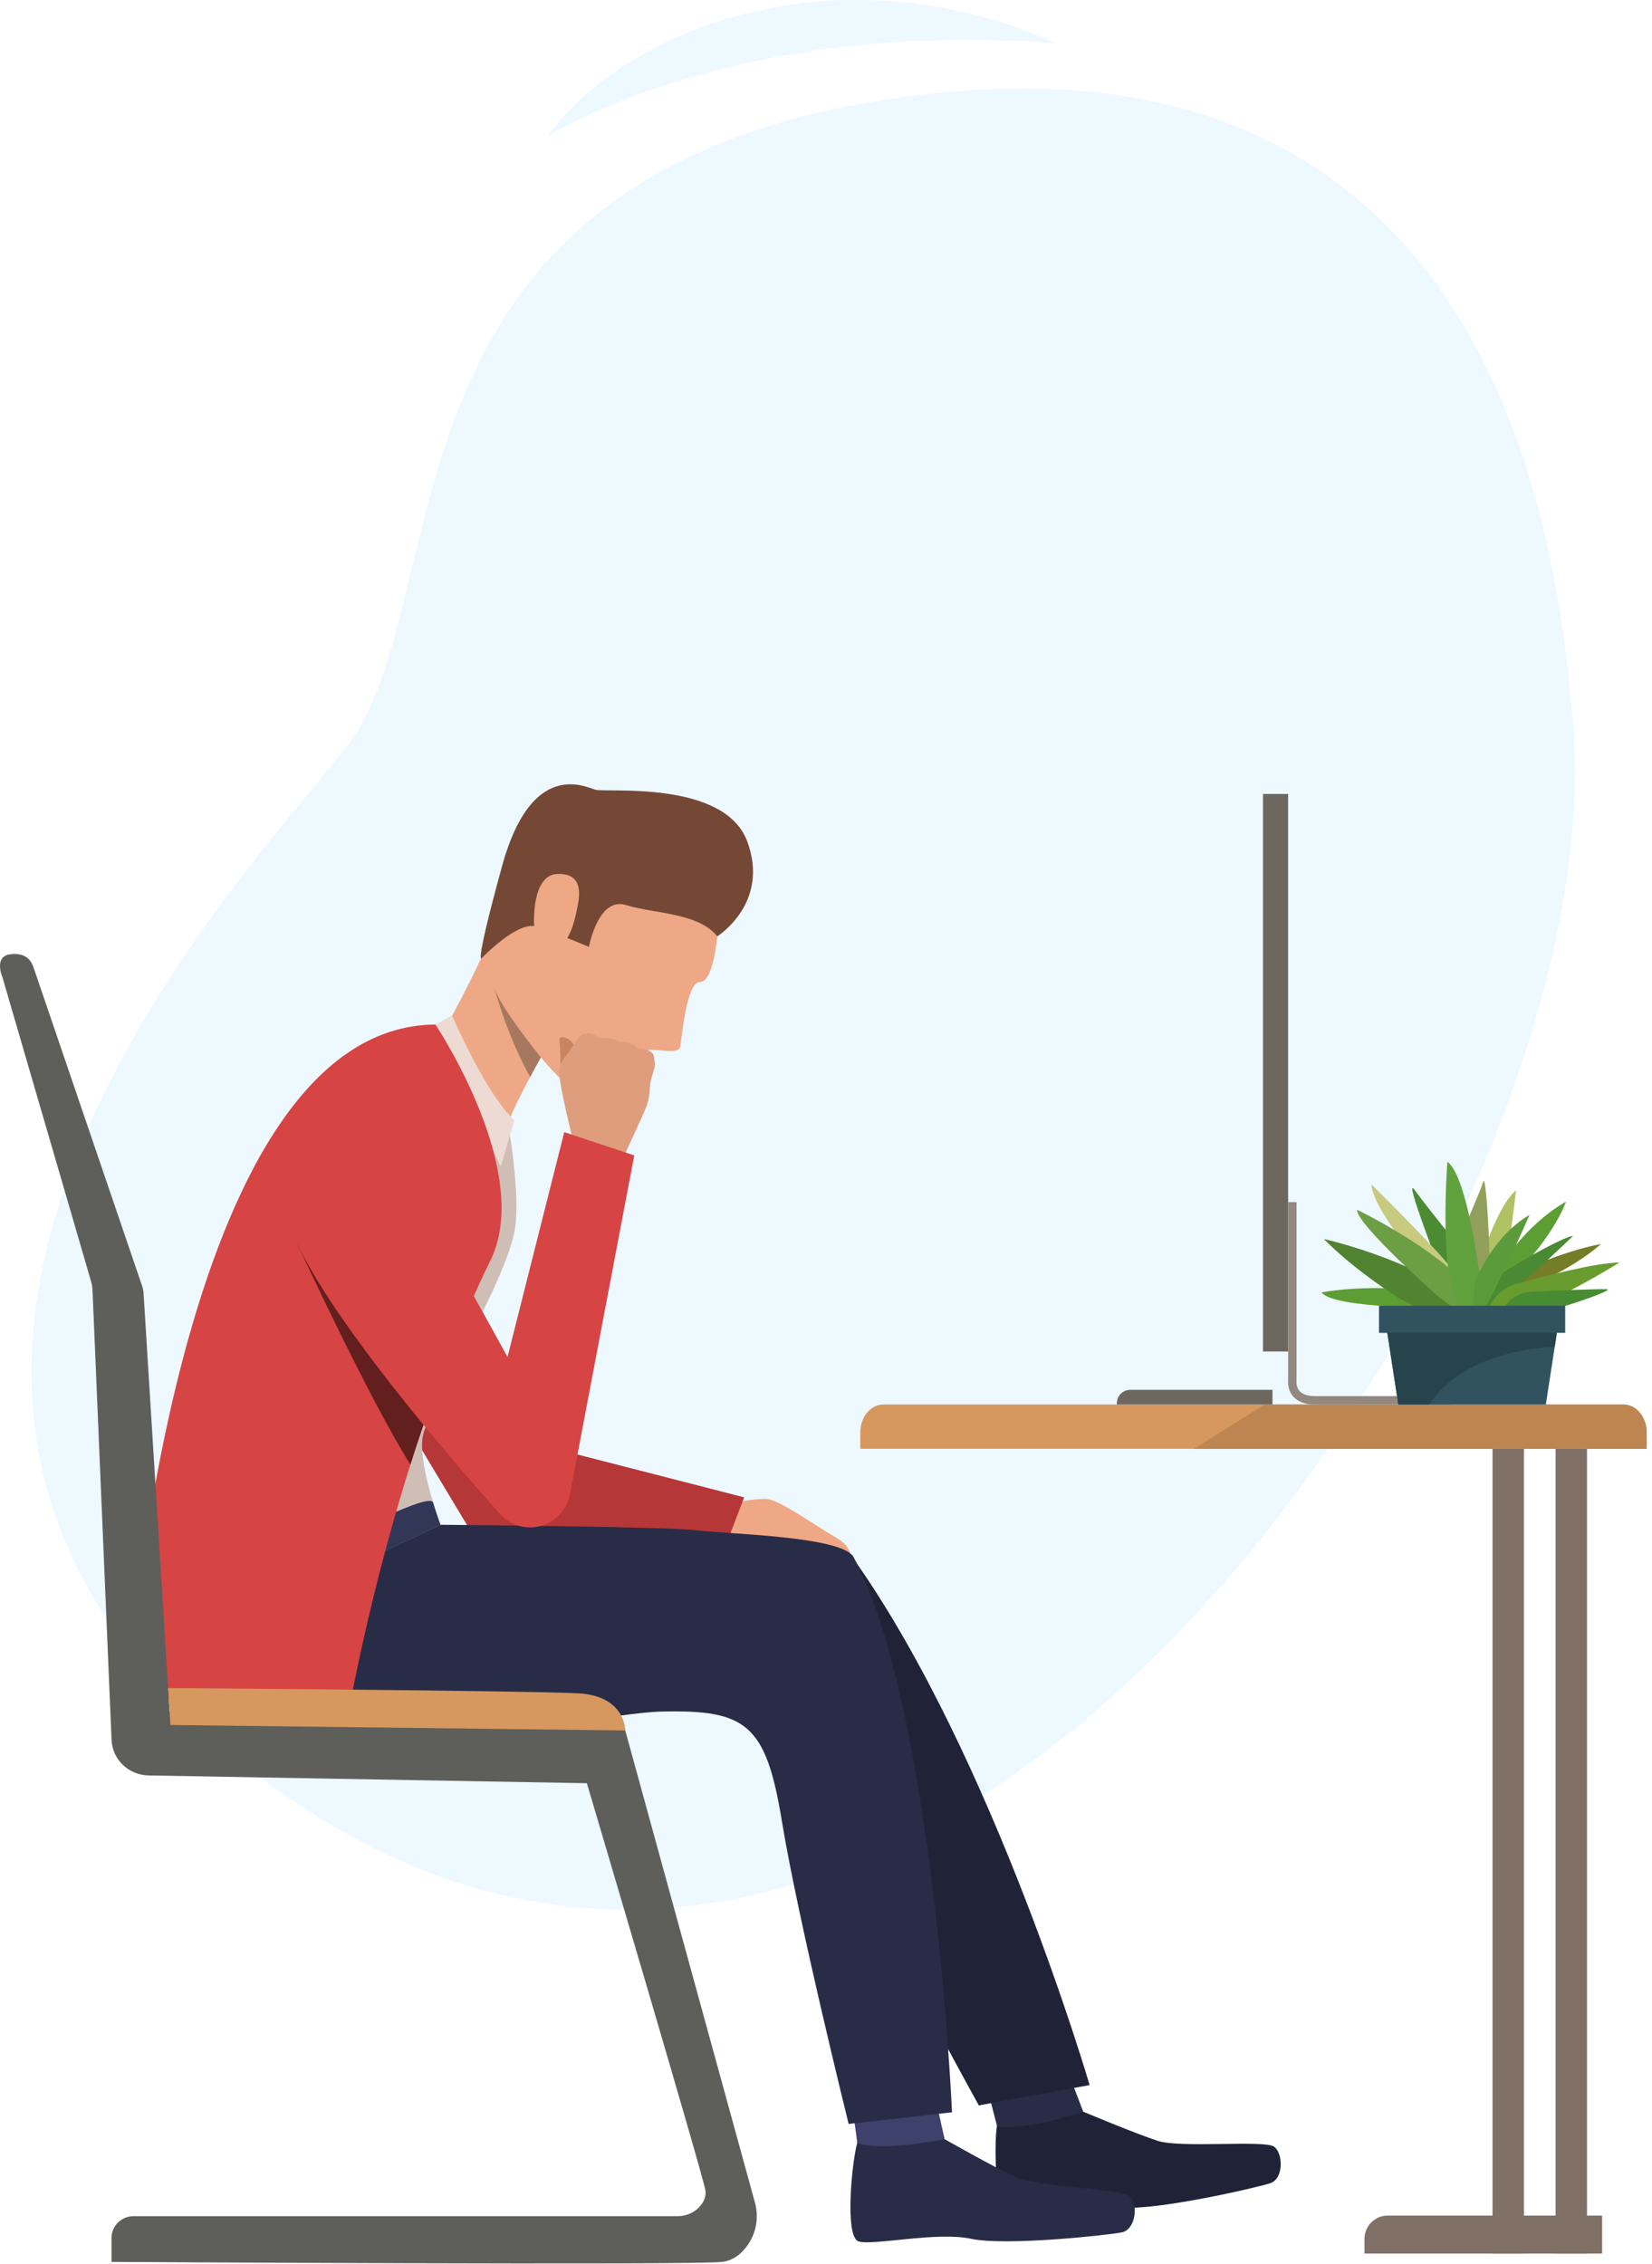 <?xml version="1.0" encoding="UTF-8"?>
<svg width="146px" height="200px" viewBox="0 0 146 200" version="1.1" xmlns="http://www.w3.org/2000/svg" xmlns:xlink="http://www.w3.org/1999/xlink">
    <!-- Generator: Sketch 57 (83077) - https://sketch.com -->
    <title>Image</title>
    <desc>Created with Sketch.</desc>
    <g id="Rails-Girls-App" stroke="none" stroke-width="1" fill="none" fill-rule="evenodd">
        <g id="Goals-List/Empty/375" transform="translate(-115, -238)">
            <g id="Image" transform="translate(115, 238)">
                <path d="M139.03,64.165 C137.823,49.52 133.114,2.278 81.562,8.359 C31.302,14.29 41.067,53.132 30.433,66.261 C19.8,79.39 -21.876,123.853 23.582,157.448 C81.924,200.565 142.72,109.013 139.03,64.165" id="Fill-428" fill="#EDF8FF"></path>
                <path d="M75.111,137.751 C75.226,137.277 75.166,136.545 73.684,135.717 C72.202,134.886 68.899,132.498 67.762,132.435 C66.627,132.371 64.899,132.793 64.439,132.782 C63.982,132.773 63.096,135.83 63.096,135.83 L75.111,137.751" id="Fill-445" fill="#EEA886"></path>
                <polyline id="Fill-446" fill="#B53737" points="35.548 107.618 45.452 127.068 65.768 132.287 63.8 137.43 41.964 135.882 31.25 118.041 35.548 107.618"></polyline>
                <path d="M95.733,186.562 C95.733,186.562 100.277,188.472 102.306,189.138 C104.338,189.801 111.771,189.054 112.595,189.65 C113.42,190.244 113.455,192.492 112.26,192.883 C111.064,193.277 102.187,195.32 99.09,195.028 C95.996,194.736 90.549,196.683 89.247,196.432 C87.947,196.18 87.834,189.372 88.109,187.804 C88.384,186.235 95.733,186.562 95.733,186.562" id="Fill-447" fill="#202338"></path>
                <path d="M94.688,183.835 L95.733,186.562 C95.733,186.562 90.257,188.382 88.109,187.804 L87.391,185.022 L94.688,183.835" id="Fill-448" fill="#292C47"></path>
                <path d="M83.484,188.99 C83.484,188.99 87.771,191.424 89.707,192.325 C91.643,193.225 99.114,193.364 99.863,194.052 C100.61,194.738 100.378,196.976 99.145,197.225 C97.912,197.474 88.856,198.449 85.817,197.792 C82.778,197.138 77.137,198.426 75.875,198.021 C74.616,197.615 75.307,190.843 75.765,189.317 C76.225,187.795 83.484,188.99 83.484,188.99" id="Fill-449" fill="#292C47"></path>
                <path d="M82.844,186.154 L83.484,188.99 C83.484,188.99 77.831,190.148 75.765,189.317 L75.383,186.472 L82.844,186.154" id="Fill-450" fill="#3D416B"></path>
                <path d="M39.889,135.118 C39.889,135.118 59.429,135.277 61.826,135.592 C64.425,135.934 74.245,136.038 75.472,137.772 C87.863,155.303 96.297,184.212 96.297,184.212 L86.506,186.009 C86.506,186.009 77.033,168.898 73.067,160.012 C69.504,152.032 66.457,149.98 58.978,150.157 C51.496,150.333 27.574,148.796 13.782,147.202 L39.889,135.118" id="Fill-451" fill="#202338"></path>
                <path d="M44.115,95.147 C44.115,95.147 46.031,103.555 45.562,108.189 C45.093,112.825 37.695,124.446 37.342,127.028 C36.992,129.61 39.015,134.944 39.015,134.944 L13.406,146.799 C13.406,146.799 13.449,139.384 14.5,130.582 C15.553,121.783 18.868,114.819 20.028,109.847 C23.988,92.874 38.48,90.516 38.48,90.516 L44.115,95.147" id="Fill-452" fill="#CFBEB6"></path>
                <path d="M38.928,134.712 C38.928,134.712 59.053,134.874 61.449,135.19 C64.048,135.532 74.445,135.696 75.441,137.575 C82.543,150.941 84.138,186.617 84.138,186.617 L75.001,187.647 C75.001,187.647 70.514,169.54 69.105,160.915 C67.698,152.293 65.938,151.039 58.457,151.213 C50.978,151.39 21.681,159.193 13.406,146.799 L38.928,134.712" id="Fill-453" fill="#292C47"></path>
                <path d="M63.481,81.63 C63.481,81.63 63.241,86.785 61.837,86.765 C60.676,86.75 60.248,91.694 60.118,92.466 C59.988,93.236 57.912,92.608 57.287,92.779 C56.665,92.95 52.558,97.216 50.983,96.472 C49.409,95.728 44.118,89.384 43.432,86.397 C42.749,83.407 46.393,73.954 49.776,71.077 C53.16,68.197 63.86,72.6 63.481,81.63" id="Fill-454" fill="#EEA886"></path>
                <path d="M48.404,92.356 C48.404,92.356 48.164,92.77 47.802,93.416 C47.533,93.89 47.203,94.49 46.853,95.147 C45.904,96.918 44.83,99.083 44.59,100.189 C44.138,102.255 39.438,90.669 39.438,90.669 C39.438,90.669 42.839,84.747 45.542,77.604 C48.245,70.461 48.404,92.356 48.404,92.356" id="Fill-455" fill="#EEA886"></path>
                <path d="M63.394,82.724 C63.394,82.724 68.063,79.806 66.043,74.348 C64.022,68.886 53.551,70.05 52.616,69.772 C51.681,69.494 46.966,67.071 44.373,76.51 C41.782,85.948 42.613,84.614 42.613,84.614 C42.613,84.614 45.75,81.326 47.415,81.864 C49.218,82.446 52.048,83.659 52.048,83.659 C52.048,83.659 52.865,79.187 55.325,79.96 C57.782,80.733 61.704,80.614 63.394,82.724" id="Fill-456" fill="#754836"></path>
                <path d="M51.015,80.197 C51.128,79.584 51.805,77.066 49.203,77.219 C46.598,77.372 47.16,83.225 47.449,83.471 C47.739,83.717 50.08,85.364 51.015,80.197" id="Fill-457" fill="#EEA886"></path>
                <path d="M47.802,93.416 C47.533,93.89 47.203,94.49 46.853,95.147 C45.044,91.908 44.002,88.411 43.701,87.329 C44.349,89.19 47.802,93.416 47.802,93.416" id="Fill-458" fill="#A77860"></path>
                <path d="M49.545,94.134 C49.545,94.134 49.51,92.417 49.438,91.89 C49.368,91.364 50.483,91.72 50.688,92.33 C50.896,92.944 49.545,94.134 49.545,94.134" id="Fill-459" fill="#C98462"></path>
                <path d="M57.756,93.193 C57.756,93.193 57.933,93.945 57.849,94.31 C57.849,94.31 57.646,94.964 57.53,95.439 C57.493,95.589 57.467,95.723 57.455,95.809 C57.417,96.174 57.441,96.984 57.099,97.833 C56.76,98.678 55.041,102.362 55.041,102.362 L52.616,101.644 L50.711,101.002 C50.711,101.002 49.209,95.184 49.435,94.359 C49.458,94.278 49.481,94.2 49.513,94.128 C49.771,93.448 50.248,93.048 50.425,92.707 C50.488,92.582 51.224,91.381 51.64,91.32 C52.216,91.236 52.65,91.413 52.917,91.714 C52.917,91.714 54.054,91.598 54.697,92.026 C54.697,92.026 55.745,91.888 56.39,92.646 C56.39,92.646 57.467,92.623 57.756,93.193" id="Fill-460" fill="#DE9D7D"></path>
                <path d="M39.959,89.725 C39.959,89.725 42.92,96.631 45.452,98.97 L44.257,103.08 L38.48,90.516 L39.959,89.725" id="Fill-461" fill="#EDDAD3"></path>
                <path d="M38.928,134.712 C38.928,134.712 38.561,133.725 38.28,132.756 C38.002,131.786 30.407,135.786 30.407,135.786 L32.234,137.899 L38.928,134.712" id="Fill-462" fill="#323657"></path>
                <path d="M43.351,111.34 C42.627,112.822 41.936,114.327 41.281,115.844 C39.837,119.176 38.558,122.565 37.426,125.879 C37.021,127.06 36.636,128.235 36.271,129.393 C31.909,143.196 30.176,154.901 30.176,154.901 C30.176,154.901 13.869,150.562 11.435,148.411 C11.435,148.411 15.409,90.66 38.48,90.516 C38.622,90.733 47.151,103.56 43.351,111.34" id="Fill-463" fill="#D74444"></path>
                <path d="M37.426,125.879 C37.021,127.06 36.636,128.235 36.271,129.393 C32.682,123.714 26.349,110.058 26.251,109.847 L37.426,125.879" id="Fill-464" fill="#631E1E"></path>
                <path d="M49.869,100.021 L56.054,102.076 L50.347,132.136 C49.713,134.987 46.118,135.922 44.173,133.743 C38.844,127.766 30.399,117.804 26.705,110.767 C21.102,100.093 30.454,96.377 32.7,99.066 C34.943,101.754 44.853,119.888 44.853,119.888 L49.869,100.021" id="Fill-465" fill="#D74444"></path>
                <path d="M2.975,85.503 L12.555,113.601 C12.63,113.815 12.674,114.038 12.688,114.261 L14.986,151.21 L55.044,152.102 L66.72,194.594 C67.073,195.882 66.847,197.259 66.074,198.356 C65.565,199.074 64.839,199.711 63.826,199.835 C61.284,200.148 9.854,199.835 9.854,199.835 L9.854,197.711 C9.854,196.652 10.731,195.795 11.811,195.795 L59.892,195.795 C60.685,195.795 61.446,195.448 61.933,194.834 C62.219,194.475 62.422,194.029 62.344,193.52 C62.132,192.165 51.866,157.543 51.866,157.543 L13.128,156.857 C11.365,156.825 9.933,155.453 9.86,153.728 L8.176,113.974 C8.164,113.72 8.124,113.471 8.054,113.228 L0.222,86.362 C0.222,86.362 -0.597,84.492 0.911,84.31 C2.419,84.128 2.807,85.013 2.975,85.503" id="Fill-466" fill="#5E5E5B"></path>
                <path d="M55.261,152.883 C55.261,152.883 55.29,149.815 51.085,149.601 C46.257,149.355 14.856,149.138 14.856,149.138 L15.064,152.4 L55.261,152.883" id="Fill-467" fill="#D6985E"></path>
                <path d="M76.031,126.545 L76.031,128.003 L145.53,128.003 L145.53,126.545 C145.53,125.187 144.616,124.084 143.49,124.084 L78.072,124.084 C76.943,124.084 76.031,125.187 76.031,126.545" id="Fill-468" fill="#D6985E"></path>
                <path d="M120.59,199.097 L141.591,199.097 L141.591,195.74 L122.653,195.74 C121.513,195.74 120.59,196.663 120.59,197.801 L120.59,199.097" id="Fill-469" fill="#807066"></path>
                <polygon id="Fill-470" fill="#807066" points="137.481 199.097 140.257 199.097 140.257 128.003 137.481 128.003"></polygon>
                <polygon id="Fill-471" fill="#807066" points="131.907 199.097 134.682 199.097 134.682 128.003 131.907 128.003"></polygon>
                <polygon id="Fill-472" fill="#6E6760" points="111.62 119.401 113.843 119.401 113.843 70.145 111.62 70.145"></polygon>
                <path d="M116.213,124.084 L128.436,124.084 L128.436,123.343 L116.213,123.343 C115.577,123.343 115.119,123.193 114.853,122.895 C114.529,122.533 114.581,122.05 114.581,122.044 L114.584,122.021 L114.584,106.206 L113.843,106.206 L113.843,121.983 C113.828,122.134 113.8,122.819 114.292,123.378 C114.703,123.847 115.351,124.084 116.213,124.084" id="Fill-473" fill="#918880"></path>
                <path d="M99.895,122.788 L112.459,122.788 L112.459,124.084 L98.703,124.084 L98.703,123.977 C98.703,123.32 99.235,122.788 99.895,122.788" id="Fill-474" fill="#6E6760"></path>
                <path d="M105.519,128.003 L145.53,128.003 L145.53,126.545 C145.53,125.187 144.59,124.084 143.432,124.084 L111.782,124.084 L105.519,128.003" id="Fill-475" fill="#BC8551"></path>
                <path d="M141.484,109.914 C141.484,109.914 137.646,110.49 132.048,113.462 C126.451,116.435 136.433,114.359 141.484,109.914" id="Fill-478" fill="#757D28"></path>
                <path d="M131.29,113.893 C131.29,113.893 134.074,108.588 138.404,106.162 C138.404,106.162 137.148,109.847 132.581,113.801 C128.017,117.757 131.29,113.893 131.29,113.893" id="Fill-479" fill="#5C9E33"></path>
                <path d="M129.067,110.264 C129.067,110.264 126.19,106.75 125.041,105.152 C123.892,103.555 127.455,112.626 127.75,113.584 C128.046,114.545 129.258,115.375 129.067,110.264" id="Fill-480" fill="#4D8B33"></path>
                <path d="M131.814,115.694 C133.09,113.778 133.985,105.152 133.985,105.152 C131.75,107.005 129.64,115.338 129.64,115.338 C129.64,115.338 130.535,117.61 131.814,115.694" id="Fill-481" fill="#B1C265"></path>
                <path d="M131.525,114.825 C131.907,114.009 131.397,103.436 131.09,104.394 C130.786,105.355 129.044,109.314 129.044,109.314 C128.784,111.717 131.14,115.639 131.525,114.825" id="Fill-482" fill="#92A05B"></path>
                <path d="M128.581,112.481 C127.904,111.251 121.209,104.643 121.209,104.643 C121.273,106.686 125.426,111.543 125.426,111.543 C125.426,111.543 129.258,113.714 128.581,112.481" id="Fill-483" fill="#C7CA7F"></path>
                <path d="M131.814,115.555 C124.083,112.707 116.801,114.186 116.801,114.186 C117.866,115.65 127.982,115.555 127.982,115.555 L131.814,115.555" id="Fill-484" fill="#5C9E33"></path>
                <path d="M130.19,115.804 C126.263,111.526 117.001,109.465 117.001,109.465 C119.739,112.261 123.666,114.71 123.666,114.71 C123.666,114.71 134.121,120.084 130.19,115.804" id="Fill-485" fill="#518330"></path>
                <path d="M130.983,115.338 C128.682,111.083 119.927,106.877 119.927,106.877 C119.927,108.22 127.021,114.461 127.021,114.461 C127.021,114.461 133.284,119.592 130.983,115.338" id="Fill-486" fill="#6C9F44"></path>
                <path d="M130.92,115.757 C132.642,115.442 139.033,109.178 139.033,109.178 C137.371,109.497 130.92,113.584 130.92,113.584 C130.92,113.584 129.197,116.073 130.92,115.757" id="Fill-487" fill="#4A8A33"></path>
                <path d="M133.985,115.786 C136.158,115.876 143.122,111.543 143.122,111.543 C141.038,111.543 136.257,112.805 133.915,113.459 C133.035,113.705 132.289,114.293 131.837,115.089 C130.59,117.294 132.092,115.705 133.985,115.786" id="Fill-488" fill="#689C2F"></path>
                <path d="M142.034,113.902 C141.386,113.853 137.206,114.038 135.412,114.122 C134.7,114.154 134.017,114.417 133.478,114.88 C132.705,115.549 132.931,116.052 133.985,116.264 C135.391,116.55 142.865,113.969 142.034,113.902" id="Fill-489" fill="#478B33"></path>
                <path d="M130.737,115.037 C130.894,114.38 130.917,113.702 130.83,113.034 C130.523,110.759 129.467,103.714 127.915,102.643 C127.915,102.643 127.215,111.775 128.682,114.846 C129.782,117.147 130.442,116.296 130.737,115.037" id="Fill-490" fill="#61A23E"></path>
                <path d="M130.729,116.287 C131.608,115.45 135.186,107.326 135.186,107.326 C131.834,109.285 130.344,113.259 130.344,113.259 C130.344,113.259 129.846,117.123 130.729,116.287" id="Fill-491" fill="#5C9B3B"></path>
                <polyline id="Fill-492" fill="#31535F" points="122.477 116.903 123.582 124.084 136.619 124.084 137.724 116.903 122.477 116.903"></polyline>
                <path d="M137.724,116.903 L122.477,116.903 L123.582,124.084 L126.323,124.084 C126.323,124.084 128.668,119.485 137.403,118.982 L137.724,116.903" id="Fill-493" fill="#27434C"></path>
                <polygon id="Fill-494" fill="#31535F" points="121.872 117.757 138.329 117.757 138.329 115.358 121.872 115.358"></polygon>
                <path d="M48.404,12.047 C48.404,12.047 64.575,1.636 93.218,3.804 C93.218,3.804 81.956,-2.052 67.857,0.767 C53.762,3.589 48.404,12.047 48.404,12.047" id="Fill-497" fill="#EDF8FF"></path>
            </g>
        </g>
    </g>
</svg>